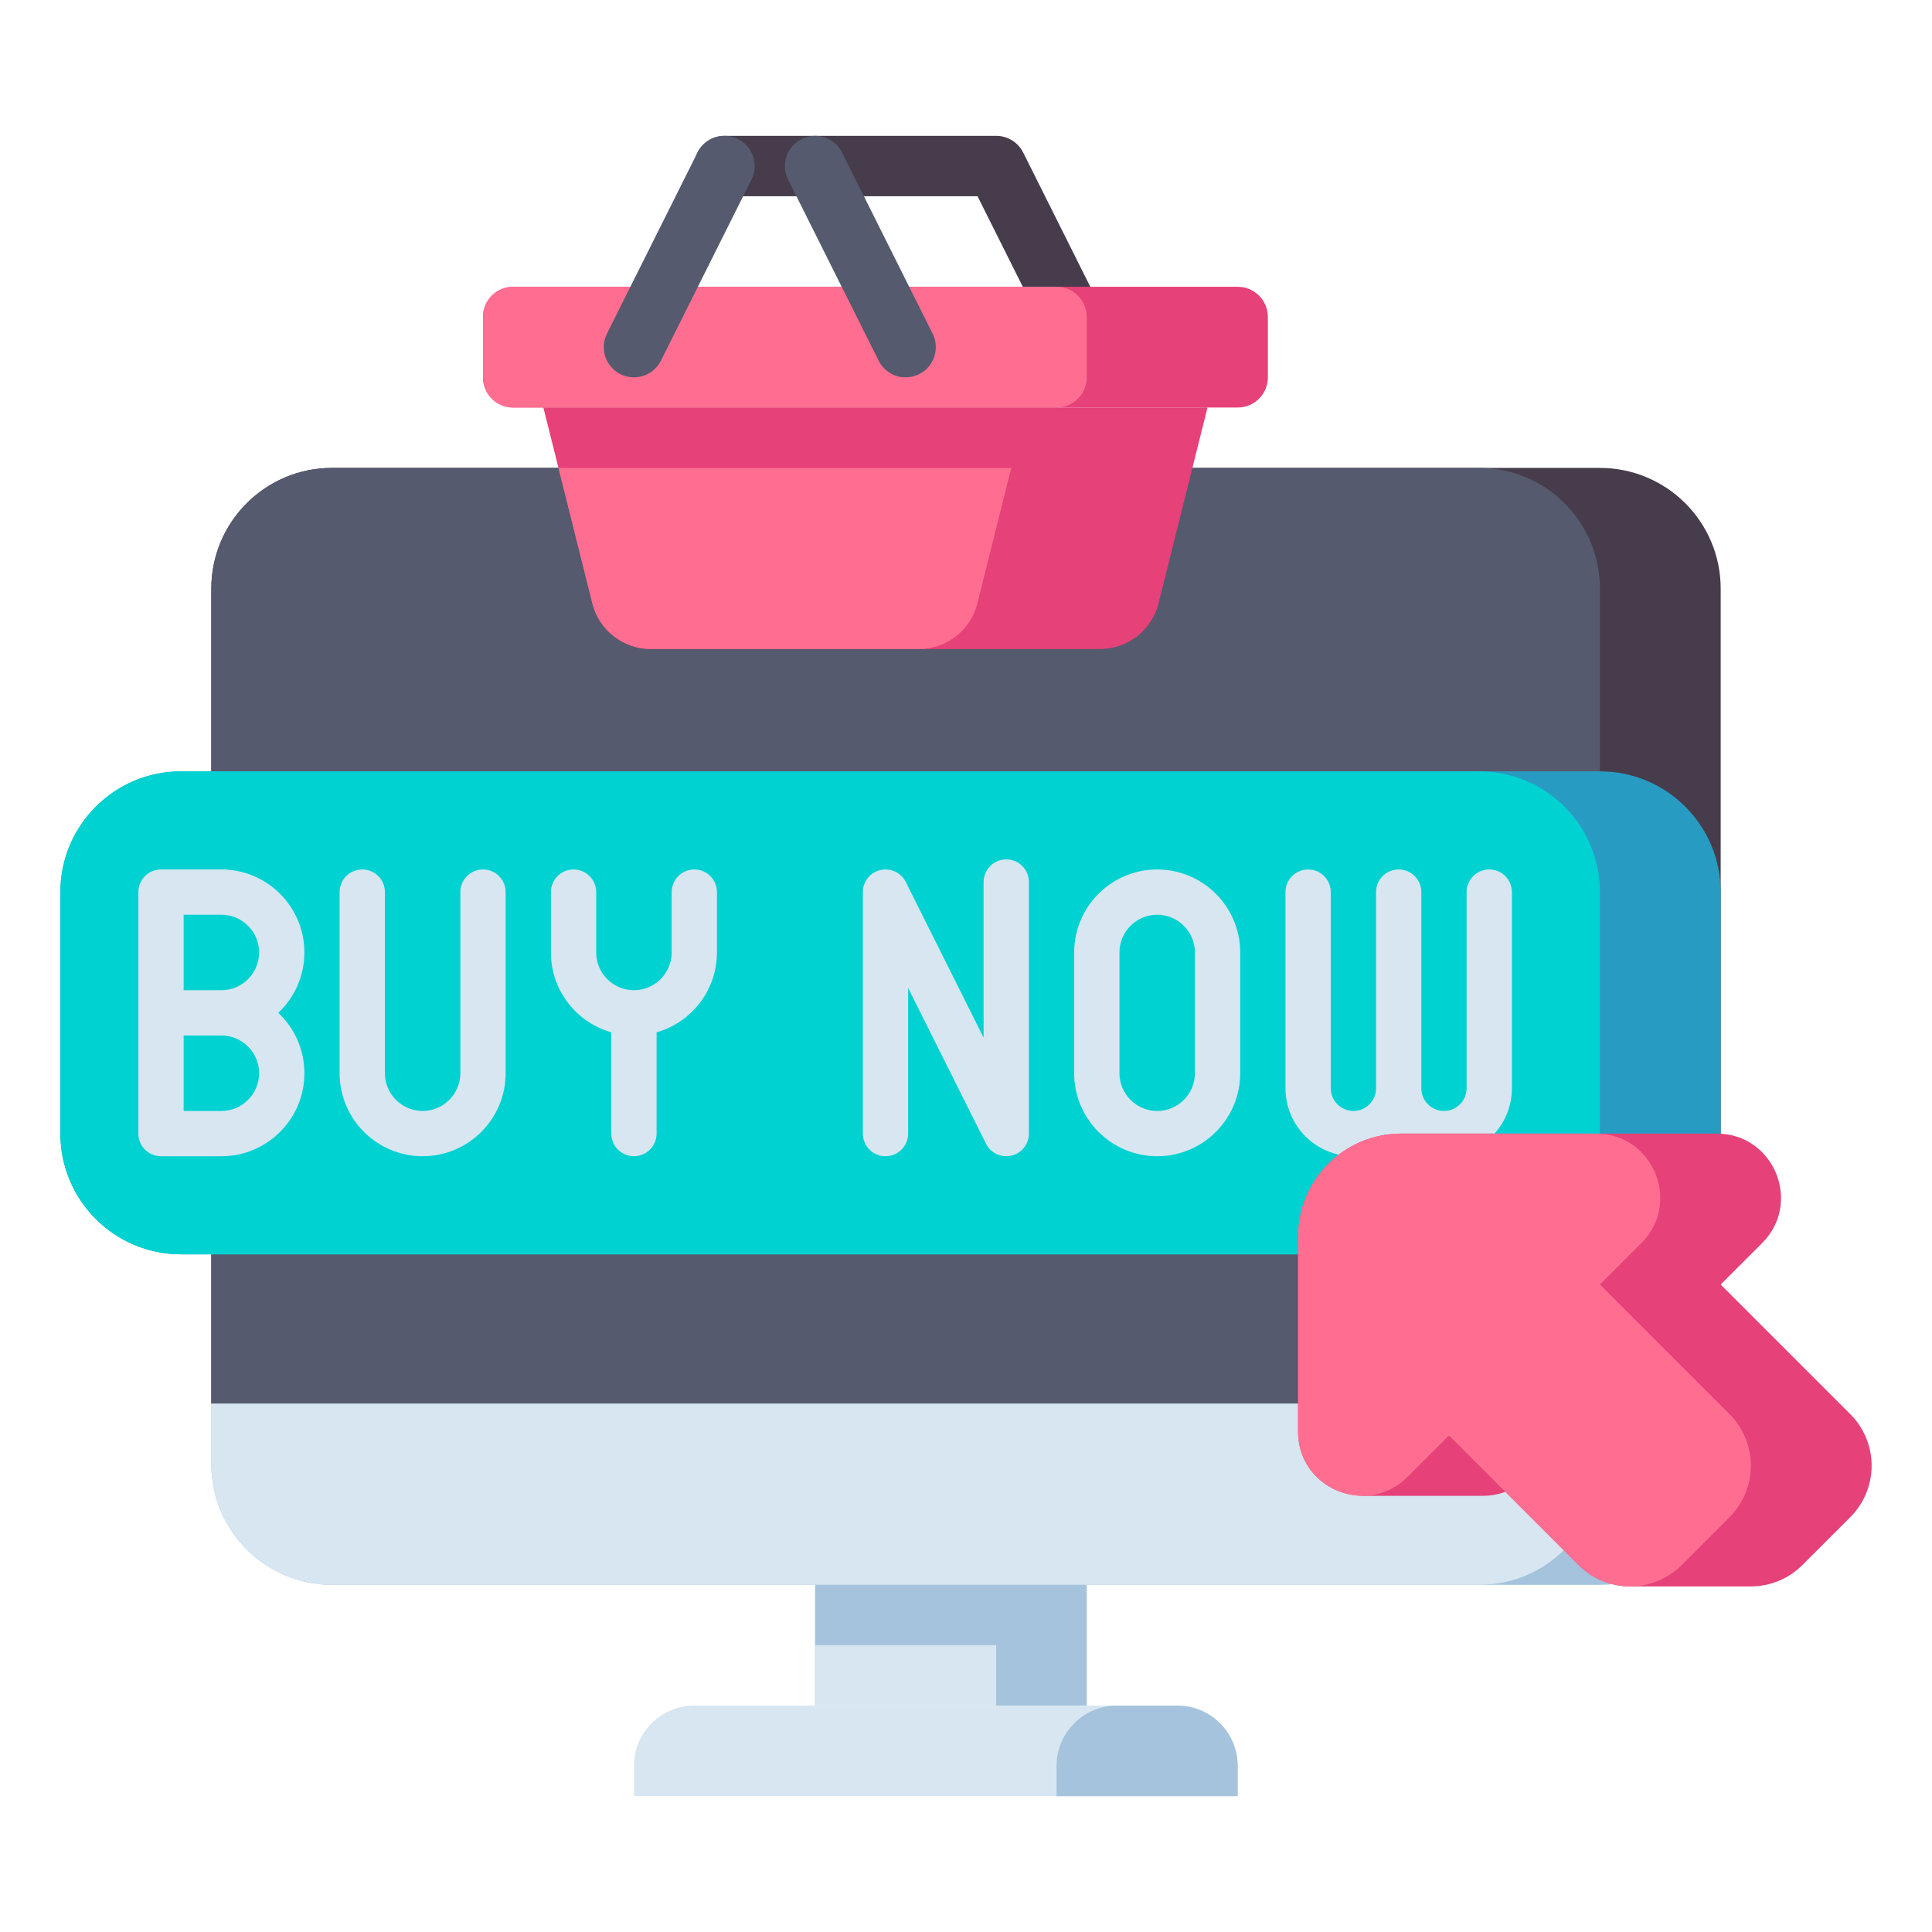 <?xml version="1.0" encoding="utf-8"?>
<!-- Generator: Adobe Illustrator 23.0.0, SVG Export Plug-In . SVG Version: 6.00 Build 0)  -->
<svg version="1.1" id="Layer_1" xmlns="http://www.w3.org/2000/svg" xmlns:xlink="http://www.w3.org/1999/xlink" x="0px" y="0px"
	 viewBox="0 0 512 512" style="enable-background:new 0 0 512 512;" xml:space="preserve">
<style type="text/css">
	.st0{fill:#463C4B;}
	.st1{fill:#555A6E;}
	.st2{fill:#289BC3;}
	.st3{fill:#00D2D2;}
	.st4{fill:#D7E6F0;}
	.st5{fill:#FF6E91;}
	.st6{fill:#6E7896;}
	.st7{fill:#FAA037;}
	.st8{fill:#E64178;}
	.st9{fill:#FAB991;}
	.st10{fill:#A5C3DC;}
	.st11{fill:#F0915A;}
	.st12{fill:#FFD241;}
	.st13{fill:#32283C;}
	.st14{fill:#E6E6EB;}
	.st15{fill:#466932;}
	.st16{fill:#78AF41;}
	.st17{fill:#F57328;}
	.st18{fill:#C8733C;}
</style>
<g>
	<g>
		<g>
			<path class="st0" d="M456,372.001H56v-216c0-17.673,14.327-32,32-32h336c17.673,0,32,14.327,32,32V372.001z"/>
		</g>
		<g>
			<path class="st1" d="M424,372.001H56v-216c0-17.673,14.327-32,32-32h304c17.673,0,32,14.327,32,32V372.001z"/>
		</g>
		<g>
			<path class="st10" d="M88,420.001h336c17.673,0,32-14.327,32-32v-16H56v16C56,405.674,70.327,420.001,88,420.001z"/>
		</g>
		<g>
			<path class="st4" d="M392,420.001H88c-17.673,0-32-14.327-32-32v-16h368v16C424,405.674,409.673,420.001,392,420.001z"/>
		</g>
		<g>
			<rect x="216" y="420.001" class="st10" width="72" height="32"/>
		</g>
		<g>
			<rect x="216" y="436.001" class="st4" width="48" height="16"/>
		</g>
		<g>
			<path class="st4" d="M328,476.001H168v-8c0-8.837,7.163-16,16-16h128c8.837,0,16,7.163,16,16V476.001z"/>
		</g>
		<g>
			<path class="st10" d="M328,476.001h-48v-8c0-8.837,7.163-16,16-16h16c8.837,0,16,7.163,16,16V476.001z"/>
		</g>
	</g>
	<g>
		<path class="st2" d="M424,332.415H48c-17.673,0-32-14.327-32-32v-64c0-17.673,14.327-32,32-32h376c17.673,0,32,14.327,32,32v64
			C456,318.088,441.673,332.415,424,332.415z"/>
	</g>
	<g>
		<path class="st3" d="M392,332.415H48c-17.673,0-32-14.327-32-32v-64c0-17.673,14.327-32,32-32h344c17.673,0,32,14.327,32,32v64
			C424,318.088,409.673,332.415,392,332.415z"/>
	</g>
	<g>
		<path class="st4" d="M80.667,252.415c0-12.131-9.869-22-22-22h-16c-3.313,0-6,2.687-6,6v64c0,3.313,2.687,6,6,6h16
			c12.131,0,22-9.869,22-22c0-6.298-2.659-11.986-6.915-16C78.008,264.401,80.667,258.713,80.667,252.415z M58.667,294.415h-10v-20
			h10c5.514,0,10,4.486,10,10S64.181,294.415,58.667,294.415z M58.667,262.415h-10v-20h10c5.514,0,10,4.486,10,10
			S64.181,262.415,58.667,262.415z"/>
		<path class="st4" d="M128,230.415c-3.313,0-6,2.687-6,6v48c0,5.514-4.486,10-10,10s-10-4.486-10-10v-48c0-3.313-2.687-6-6-6
			s-6,2.687-6,6v48c0,12.131,9.869,22,22,22s22-9.869,22-22v-48C134,233.101,131.313,230.415,128,230.415z"/>
		<path class="st4" d="M394.667,230.415c-3.313,0-6,2.687-6,6v52c0,3.309-2.691,6-6,6s-6-2.691-6-6v-52c0-3.313-2.687-6-6-6
			s-6,2.687-6,6v52c0,3.309-2.691,6-6,6s-6-2.691-6-6v-52c0-3.313-2.687-6-6-6s-6,2.687-6,6v52c0,9.925,8.075,18,18,18
			c4.612,0,8.812-1.759,12-4.622c3.188,2.863,7.388,4.622,12,4.622c9.925,0,18-8.075,18-18v-52
			C400.667,233.101,397.98,230.415,394.667,230.415z"/>
		<path class="st4" d="M184,230.415c-3.313,0-6,2.687-6,6v16c0,5.514-4.486,10-10,10s-10-4.486-10-10v-16c0-3.313-2.687-6-6-6
			s-6,2.687-6,6v16c0,10.051,6.777,18.542,16,21.162v26.838c0,3.313,2.687,6,6,6s6-2.687,6-6v-26.838
			c9.223-2.619,16-11.111,16-21.162v-16C190,233.101,187.313,230.415,184,230.415z"/>
		<path class="st4" d="M266.667,227.748c-3.313,0-6,2.687-6,6v41.25l-20.634-41.267c-1.243-2.489-4.033-3.798-6.745-3.156
			c-2.708,0.639-4.621,3.057-4.621,5.839v64c0,3.313,2.687,6,6,6s6-2.687,6-6v-38.583l20.634,41.267
			c1.032,2.066,3.132,3.317,5.365,3.317c0.457,0,0.919-0.052,1.38-0.161c2.708-0.639,4.621-3.057,4.621-5.839v-66.667
			C272.667,230.434,269.98,227.748,266.667,227.748z"/>
		<path class="st4" d="M306.667,230.415c-12.131,0-22,9.869-22,22v32c0,12.131,9.869,22,22,22s22-9.869,22-22v-32
			C328.667,240.284,318.798,230.415,306.667,230.415z M316.667,284.415c0,5.514-4.486,10-10,10s-10-4.486-10-10v-32
			c0-5.514,4.486-10,10-10s10,4.486,10,10V284.415z"/>
	</g>
	<g>
		<path class="st8" d="M490.343,374.758L456,340.415l10.979-10.979c10.709-10.709,3.125-29.021-12.021-29.021h-83.67
			c-7.237,0-14.176,2.878-19.288,8c-5.123,5.132-8,12.088-8,19.339v51.619c0,10.248,8.384,17.024,17.124,17.024l-0.001,0.01h32
			l0.001-0.01c1.949,0,3.912-0.34,5.807-1.052l19.412,19.412c3.622,3.622,8.535,5.657,13.657,5.657h32
			c5.122,0,10.035-2.035,13.657-5.657l12.687-12.687c3.622-3.622,5.657-8.534,5.657-13.657S493.965,378.38,490.343,374.758z"/>
	</g>
	<g>
		<path class="st5" d="M458.343,374.758L424,340.415l10.979-10.979c10.709-10.709,3.125-29.021-12.021-29.021h-51.67
			c-7.237,0-14.176,2.878-19.288,8h0c-5.123,5.132-8,12.088-8,19.339v51.619c0,15.145,18.311,22.73,29.021,12.021L384,380.415
			l34.343,34.343c3.622,3.622,8.535,5.657,13.657,5.657l0,0c5.122,0,10.035-2.035,13.657-5.657l12.687-12.687
			c3.622-3.622,5.656-8.534,5.656-13.656v0C464,383.292,461.965,378.38,458.343,374.758z"/>
	</g>
	<g>
		<g>
			<path class="st0" d="M288.006,100.003c-2.935,0-5.76-1.621-7.161-4.424l-21.789-43.578H192c-4.418,0-8-3.582-8-8s3.582-8,8-8h72
				c3.03,0,5.8,1.712,7.155,4.422l24,48c1.976,3.952,0.374,8.757-3.577,10.733C290.43,99.73,289.208,100.003,288.006,100.003z"/>
		</g>
		<g>
			<path class="st8" d="M328,108.001H136c-4.418,0-8-3.582-8-8v-16c0-4.418,3.582-8,8-8h192c4.418,0,8,3.582,8,8v16
				C336,104.419,332.418,108.001,328,108.001z"/>
		</g>
		<g>
			<path class="st5" d="M280,108.001H136c-4.418,0-8-3.582-8-8v-16c0-4.418,3.582-8,8-8h144c4.418,0,8,3.582,8,8v16
				C288,104.419,284.418,108.001,280,108.001z"/>
		</g>
		<g>
			<path class="st8" d="M291.508,172.001H172.492c-7.342,0-13.742-4.997-15.522-12.119L144,108.001h176l-12.97,51.881
				C305.249,167.004,298.849,172.001,291.508,172.001z"/>
		</g>
		<g>
			<path class="st5" d="M148,124.001l8.97,35.881c1.781,7.123,8.18,12.119,15.522,12.119h71.015c7.342,0,13.742-4.997,15.522-12.119
				l8.97-35.881H148z"/>
		</g>
		<g>
			<path class="st1" d="M167.994,100.003c-1.203,0-2.423-0.272-3.572-0.847c-3.951-1.976-5.553-6.781-3.577-10.733l24-48
				c1.976-3.953,6.781-5.552,10.733-3.578c3.951,1.976,5.553,6.781,3.577,10.733l-24,48
				C173.754,98.382,170.929,100.003,167.994,100.003z"/>
		</g>
		<g>
			<path class="st1" d="M240.006,100.003c-2.935,0-5.76-1.621-7.161-4.424l-24-48c-1.976-3.952-0.374-8.757,3.577-10.733
				c3.952-1.976,8.758-0.375,10.733,3.578l24,48c1.976,3.952,0.374,8.757-3.577,10.733
				C242.43,99.73,241.208,100.003,240.006,100.003z"/>
		</g>
	</g>
</g>
</svg>
